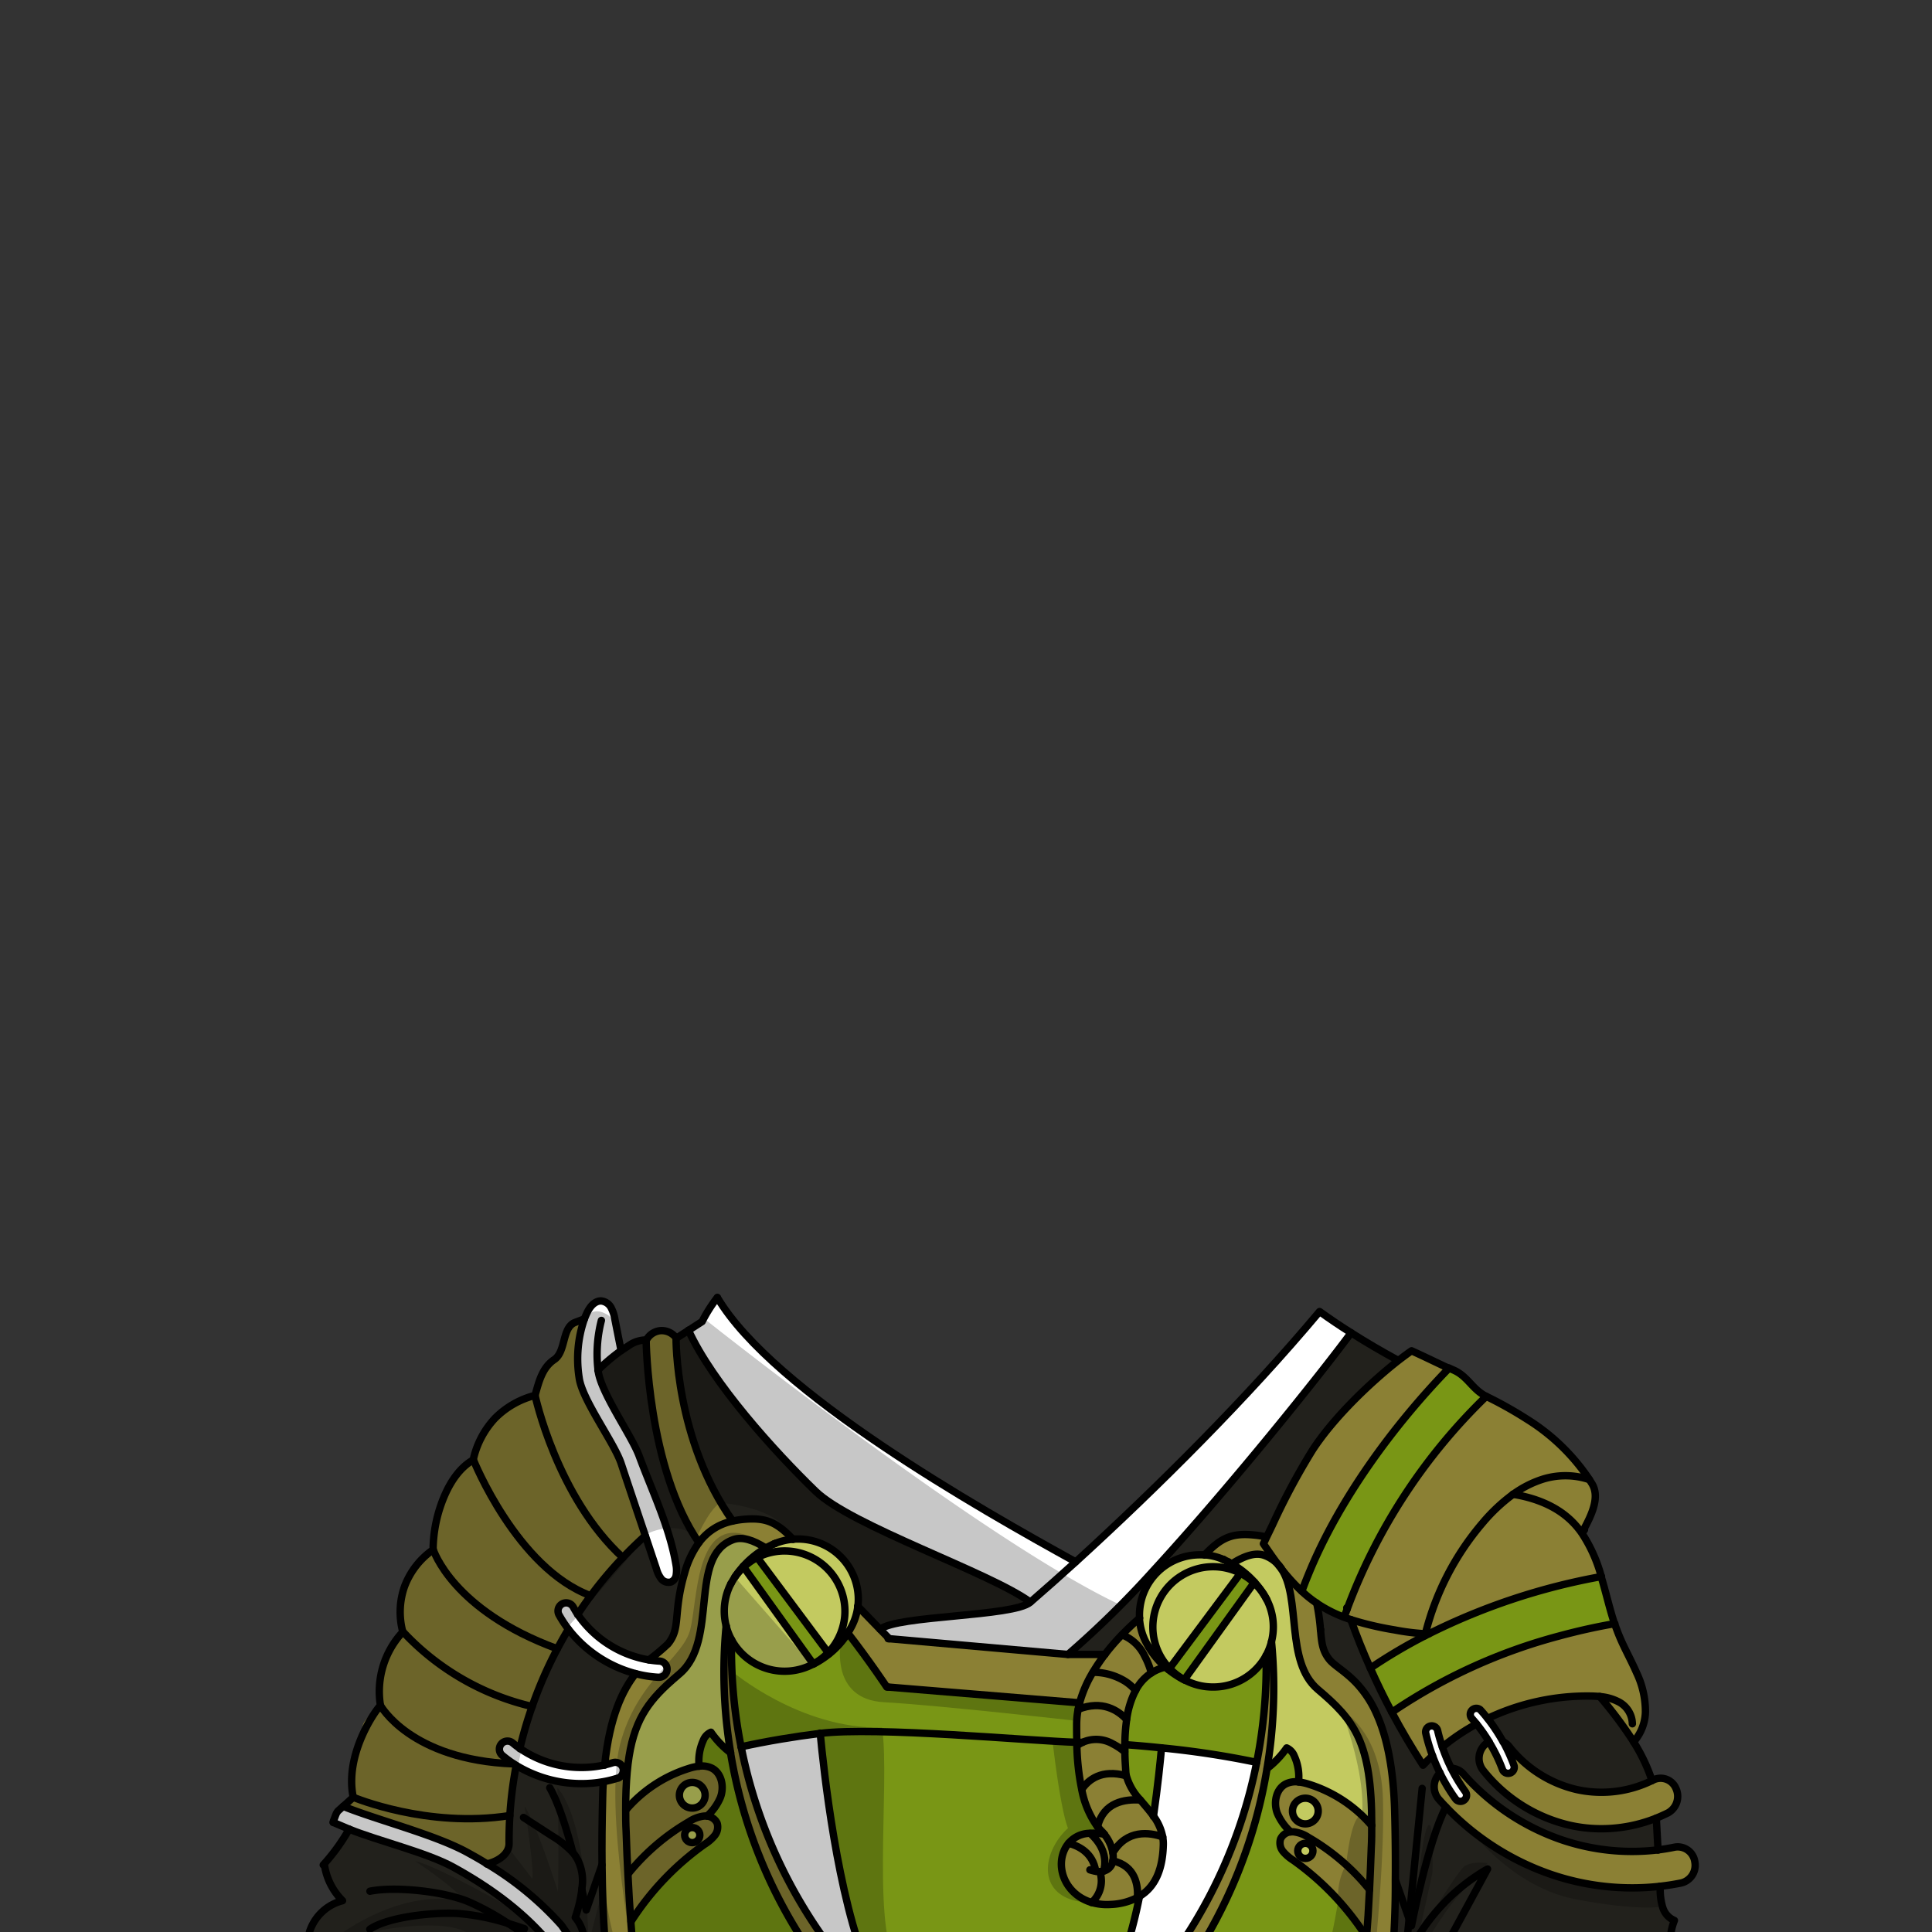 <svg xmlns="http://www.w3.org/2000/svg" viewBox="0 0 432 432">
  <rect x="0" y="0" width="432" height="432" fill="#333333" stroke="none"/>
  <defs>
    <style>.GUNDAN_OWL_OUTFIT_GUNDAN_OWL_OUTFIT_32_cls-1{isolation:isolate;}.GUNDAN_OWL_OUTFIT_GUNDAN_OWL_OUTFIT_32_cls-2{fill:#fff;}.GUNDAN_OWL_OUTFIT_GUNDAN_OWL_OUTFIT_32_cls-3{fill:#8b8034;}.GUNDAN_OWL_OUTFIT_GUNDAN_OWL_OUTFIT_32_cls-4{fill:#caaf00;}.GUNDAN_OWL_OUTFIT_GUNDAN_OWL_OUTFIT_32_cls-5{fill:#c3ca60;}.GUNDAN_OWL_OUTFIT_GUNDAN_OWL_OUTFIT_32_cls-6{fill:#799615;}.GUNDAN_OWL_OUTFIT_GUNDAN_OWL_OUTFIT_32_cls-7{fill:#22211c;}.GUNDAN_OWL_OUTFIT_GUNDAN_OWL_OUTFIT_32_cls-8{fill:none;stroke:#000;stroke-linecap:round;stroke-linejoin:round;stroke-width:1.65px;}.GUNDAN_OWL_OUTFIT_GUNDAN_OWL_OUTFIT_32_cls-9{opacity:0.22;mix-blend-mode:multiply;}</style>
  </defs>
  <g class="GUNDAN_OWL_OUTFIT_GUNDAN_OWL_OUTFIT_32_cls-1">
    <g id="oufit">
      <path class="GUNDAN_OWL_OUTFIT_GUNDAN_OWL_OUTFIT_32_cls-2" d="M147.4,371.42a22.36,22.36,0,0,1-2.31-.26A24.22,24.22,0,0,1,129.16,361c-.37-.54-.7-1.09-1-1.66a1.81,1.81,0,0,0-3.18,1.75,25.56,25.56,0,0,0,2.12,3.22,28.06,28.06,0,0,0,15,9.92,25.64,25.64,0,0,0,5.07.81h.11a1.81,1.81,0,0,0,.1-3.62Z" />
      <path class="GUNDAN_OWL_OUTFIT_GUNDAN_OWL_OUTFIT_32_cls-2" d="M137,394.19c-.59.19-1.18.34-1.78.49a24.27,24.27,0,0,1-19-3.7c-.54-.38-1.07-.78-1.57-1.19a1.81,1.81,0,1,0-2.33,2.77,25.22,25.22,0,0,0,2.5,1.85l.59.37a27.28,27.28,0,0,0,7.91,3.27,27.6,27.6,0,0,0,11.58.38,25.18,25.18,0,0,0,3.19-.79l.1,0a1.81,1.81,0,0,0,1.14-1.42,1.66,1.66,0,0,0-.06-.82A1.82,1.82,0,0,0,137,394.19Z" />
      <path class="GUNDAN_OWL_OUTFIT_GUNDAN_OWL_OUTFIT_32_cls-2" d="M108.86,416.74c-1.44-.89-2.91-1.73-4.39-2.55-7.3-4-20-7.18-27.73-10.29l-1,.88c-.66.57-.8,1.54-1.18,2.33l-.06.38L78.07,409c6.19,2.54,17.33,5.23,23.2,8.45,7.81,4.28,15.19,9.54,21,16.27,0,0,1.76,2.38,3.46,4.84l.85.6a5.89,5.89,0,0,1,.86-2.37,6,6,0,0,1,1.27-1.4c-1.67-2.71-3.23-4.88-3.23-4.88A71.29,71.29,0,0,0,108.86,416.74Z" />
      <path class="GUNDAN_OWL_OUTFIT_GUNDAN_OWL_OUTFIT_32_cls-2" d="M151.17,350.22c-1.39-8.58-5.28-16.51-8.3-24.67-1.71-4.62-8.68-14.28-9.18-19.16a43.41,43.41,0,0,1,5.19-4.38q-.69-3.45-1.37-6.91a8.42,8.42,0,0,0-.86-2.68,2.85,2.85,0,0,0-2.25-1.52c-1.5,0-2.57,1.4-3.19,2.76-.19.4-.36.82-.53,1.25a27.2,27.2,0,0,0-1.17,13.23c.67,4.89,7.8,14.41,9.37,19.08q2.7,8.1,5.42,16.17l2.5,7.48a6.27,6.27,0,0,0,1.06,2.17,2.08,2.08,0,0,0,2.19.7,2,2,0,0,0,1.16-1.66A6.44,6.44,0,0,0,151.17,350.22Z" />
      <path class="GUNDAN_OWL_OUTFIT_GUNDAN_OWL_OUTFIT_32_cls-3" d="M151.17,299.22a4.05,4.05,0,0,0-3.48-1.69,4,4,0,0,0-3.21,2.09s.27,28.68,11.79,45.31a12.42,12.42,0,0,1,7.55-4.84C150.93,321.93,151.17,299.22,151.17,299.22Z" />
      <path class="GUNDAN_OWL_OUTFIT_GUNDAN_OWL_OUTFIT_32_cls-3" d="M129.51,308.14a27.2,27.2,0,0,1,1.17-13.23l-2.08.78c-3,1.14-2,6.53-4.67,8.32s-3.42,4.88-4.29,8a19.39,19.39,0,0,0-9,5.16,19.78,19.78,0,0,0-4.83,9.27c-2.93,1.69-4.93,4.66-6.3,7.74a31.3,31.3,0,0,0-2.67,12.35,17.5,17.5,0,0,0-6.36,8.15,17.14,17.14,0,0,0-.41,10.22,19.49,19.49,0,0,0-5,16.45c-1.2,1.15-3.65,3-4,4.64C80,391.33,77.2,396.69,79,401.87c-.75.63-1.49,1.35-2.24,2,7.72,3.11,20.43,6.3,27.73,10.29,1.48.82,3,1.66,4.39,2.55,2.51-.58,5-2.21,5-4.54q0-3.12.17-6.24a89.46,89.46,0,0,1,1.43-11.18l-.59-.37a25.22,25.22,0,0,1-2.5-1.85,1.81,1.81,0,1,1,2.33-2.77c.5.41,1,.81,1.57,1.19a94.36,94.36,0,0,1,8.38-22.31c.79-1.47,1.6-2.93,2.47-4.37a25.56,25.56,0,0,1-2.12-3.22,1.81,1.81,0,0,1,3.18-1.75c.32.57.65,1.12,1,1.66.93-1.42,1.91-2.81,2.92-4.18a88.86,88.86,0,0,1,7.19-8.55c1.6-1.69,3.28-3.32,5-4.87q-2.72-8.08-5.42-16.17C137.31,322.55,130.18,313,129.51,308.14Z" />
      <path class="GUNDAN_OWL_OUTFIT_GUNDAN_OWL_OUTFIT_32_cls-4" d="M282.39,356.21a13.2,13.2,0,0,0-2-2.29l.11-.15A18.28,18.28,0,0,1,282.39,356.21Z" />
      <path class="GUNDAN_OWL_OUTFIT_GUNDAN_OWL_OUTFIT_32_cls-3" d="M257.91,406.17c-.9-1.3-2-2.5-3-3.69a12.85,12.85,0,0,1-3.13-5.42,6.8,6.8,0,0,1-.13-1c-.05-1.08-.15-2.59-.19-4.34,0-.51,0-1.06,0-1.61a39.59,39.59,0,0,1,.4-5.64,19.86,19.86,0,0,1,2-6.49,10.34,10.34,0,0,1,3.51-3.89,9.78,9.78,0,0,1,3.18-1.32,18.61,18.61,0,0,1-3.52-4.09l-.18-.3-.06-.12a13,13,0,0,1-2-5.58,4.91,4.91,0,0,1-.07-.86c-.92.79-2.36,2.08-4,3.77a47.62,47.62,0,0,0-3.77,4.36,42.83,42.83,0,0,0-2.7,4,26.69,26.69,0,0,0-2.95,6.83c-.13.48-.25,1-.34,1.45a18.08,18.08,0,0,0-.33,3.29c0,1.42,0,2.77.05,4.05l1.25,0a8.35,8.35,0,0,0-1.22.72,54.78,54.78,0,0,0,1.08,9.75,20.7,20.7,0,0,0,3.51,8.36h0c.32.4.63.77,1,1.12a7.45,7.45,0,0,1,.52.6,12.2,12.2,0,0,0-3.16-.21,6.32,6.32,0,0,0-5.61,3.41c-2.3,4.42.16,10.38,6,12.07a12.36,12.36,0,0,0,4.22.43,14.15,14.15,0,0,0,6-1.57l.46-.27c3.74-2.26,5.15-6.45,5.29-11.45a8.3,8.3,0,0,0-.14-1.82A11.33,11.33,0,0,0,257.91,406.17Z" />
      <path class="GUNDAN_OWL_OUTFIT_GUNDAN_OWL_OUTFIT_32_cls-3" d="M159.16,395.37a5,5,0,0,0-2.83-.45,11.12,11.12,0,0,0-2.34.51,30.36,30.36,0,0,0-14,9.21c0,1.56,0,3.24.1,5,.12,3.42.24,6.51.39,9.32.21,4.19.42,7.73.65,10.67a62.48,62.48,0,0,1,16.43-17.25,9.13,9.13,0,0,0,2.25-1.94,3,3,0,0,0,.57-2.8,2.79,2.79,0,0,0-2.25-1.58,11.72,11.72,0,0,0,3-4.2C161.93,399.56,161.36,396.51,159.16,395.37Zm-4.37,3.18a2.87,2.87,0,1,1-2.88,2.87A2.88,2.88,0,0,1,154.79,398.55Zm0,13.48a1.7,1.7,0,1,1,1.7-1.7A1.7,1.7,0,0,1,154.79,412Z" />
      <path class="GUNDAN_OWL_OUTFIT_GUNDAN_OWL_OUTFIT_32_cls-3" d="M292.68,399a11.59,11.59,0,0,0-2.32-.51,5,5,0,0,0-2.83.44c-2.21,1.14-2.78,4.2-1.92,6.51a12,12,0,0,0,3,4.21,2.76,2.76,0,0,0-2.25,1.58,3,3,0,0,0,.55,2.8,9.78,9.78,0,0,0,2.25,1.94,62.4,62.4,0,0,1,16.43,17.23c.23-2.94.46-6.46.66-10.65.14-2.81.27-5.91.39-9.32.06-1.78.09-3.45.1-5h0A30.37,30.37,0,0,0,292.68,399Zm-.8,3.12A2.87,2.87,0,1,1,289,405,2.88,2.88,0,0,1,291.88,402.08Zm0,13.47a1.69,1.69,0,1,1,1.7-1.69A1.69,1.69,0,0,1,291.88,415.55Z" />
      <path class="GUNDAN_OWL_OUTFIT_GUNDAN_OWL_OUTFIT_32_cls-3" d="M166.08,339.72a17.45,17.45,0,0,0-2.26.37,12.42,12.42,0,0,0-7.55,4.84,21,21,0,0,0-3.2,6.82c-.08.27-.16.53-.23.8-2.31,8.46-.61,11.55-3.48,15a47.39,47.39,0,0,1-4.27,3.58,22.36,22.36,0,0,0,2.31.26,1.81,1.81,0,0,1-.1,3.62h-.11a25.64,25.64,0,0,1-5.07-.81c-2.93,3.67-5.8,9.64-6.91,20.46.6-.15,1.19-.3,1.78-.49a1.82,1.82,0,0,1,2.29,1.17,1.66,1.66,0,0,1,.06.82,1.81,1.81,0,0,1-1.14,1.42l-.1,0a25.18,25.18,0,0,1-3.19.79c-.07,1.09-.13,2.24-.15,3.44q-.22,8.56-.14,15.11c.13,13.51.94,20.83,1.31,23.42h6.21c-.22-1.61-.62-5-1-10.75-.23-2.94-.44-6.48-.65-10.67-.15-2.81-.27-5.9-.39-9.32-.07-1.78-.09-3.46-.1-5,0-3.16.1-5.92.32-8.37.94-10.24,3.9-14.88,8.9-19.56.88-.81,1.83-1.64,2.83-2.49,8.78-7.44,1.8-26.27,12-30,2-.72,4.51.1,7.28,1.89.24-.14.46-.27.67-.37.48-.25.86-.42,1.1-.53l.12-.05.22-.09a12.93,12.93,0,0,1,4-.93C173.63,340.28,171.2,339.22,166.08,339.72Z" />
      <path class="GUNDAN_OWL_OUTFIT_GUNDAN_OWL_OUTFIT_32_cls-3" d="M283.1,343.68a16.34,16.34,0,0,0-2.5-.43c-5.12-.51-7.55.56-11.26,4.46a13,13,0,0,1,4,.93h0l.16.06.16.07c.19.09.45.2.77.37a2.62,2.62,0,0,1,.33.17c.21.1.43.23.67.37h0c2.77-1.79,5.29-2.62,7.27-1.89a7.44,7.44,0,0,1,3.23,2.23c-1.22-1.6-2.36-3.26-3.51-4.95C282.66,344.61,282.89,344.15,283.1,343.68Z" />
      <path class="GUNDAN_OWL_OUTFIT_GUNDAN_OWL_OUTFIT_32_cls-3" d="M198.87,366.42l-2.06-2.11-5-5.16a13.17,13.17,0,0,1-2,5.57l-.07.12a3.31,3.31,0,0,1-.18.3c5.07,6.56,8.72,12.09,8.72,12.09h.3l42.84,3.53a26.69,26.69,0,0,1,2.95-6.83,42.83,42.83,0,0,1,2.7-4H238.8Z" />
      <path class="GUNDAN_OWL_OUTFIT_GUNDAN_OWL_OUTFIT_32_cls-3" d="M311.92,405.39c-.27-10.4-1.91-17.3-4-22a24.49,24.49,0,0,0-4.4-6.83c-2.57-2.76-5-4-6.19-5.42-1.65-2-1.79-3.87-2-6.71h0a46.94,46.94,0,0,0-.84-5.94,26.79,26.79,0,0,1-3.32-2.65,40.81,40.81,0,0,1-4.67-5.15c4.59,6.62.87,20.86,8.23,27.1,8.1,6.85,12.1,11.7,12.06,30.42h0c0,1.57,0,3.24-.1,5-.12,3.41-.25,6.51-.39,9.32-.2,4.19-.43,7.71-.66,10.65-.41,5.72-.81,9.16-1,10.76h6.2a191.76,191.76,0,0,0,1.31-23.41C312.1,416.13,312.07,411.11,311.92,405.39Z" />
      <ellipse class="GUNDAN_OWL_OUTFIT_GUNDAN_OWL_OUTFIT_32_cls-5" cx="154.79" cy="410.33" rx="1.7" ry="1.69" />
      <ellipse class="GUNDAN_OWL_OUTFIT_GUNDAN_OWL_OUTFIT_32_cls-5" cx="154.79" cy="401.42" rx="2.88" ry="2.87" />
      <ellipse class="GUNDAN_OWL_OUTFIT_GUNDAN_OWL_OUTFIT_32_cls-5" cx="291.88" cy="413.86" rx="1.7" ry="1.69" />
      <ellipse class="GUNDAN_OWL_OUTFIT_GUNDAN_OWL_OUTFIT_32_cls-5" cx="291.88" cy="404.95" rx="2.88" ry="2.87" />
      <path class="GUNDAN_OWL_OUTFIT_GUNDAN_OWL_OUTFIT_32_cls-5" d="M178.39,344.13c-.36,0-.71,0-1.06.05a12.93,12.93,0,0,0-4,.93l-.22.09-.12.05c-.24.11-.62.28-1.1.53-.21.1-.43.23-.67.37-2.77-1.79-5.29-2.61-7.28-1.89-10.15,3.69-3.17,22.52-12,30-1,.85-1.95,1.68-2.83,2.49-5,4.68-8,9.32-8.9,19.56-.22,2.45-.33,5.21-.32,8.37a30.36,30.36,0,0,1,14-9.21,11.12,11.12,0,0,1,2.34-.51,11.1,11.1,0,0,1,.92-5.77,3.26,3.26,0,0,1,1.72-1.83,20.52,20.52,0,0,0,4.38,4.59,108.92,108.92,0,0,1-1-28.34,13,13,0,0,0,1.21,3.08,13.51,13.51,0,0,0,18.22,5.45s0,0,.06,0l-15.58-21.68a14,14,0,0,0-2,2.24,19.42,19.42,0,0,1,1.85-2.38l.11.14a12.78,12.78,0,0,1,3-2.13l15.86,21.28.2.26a18.83,18.83,0,0,0,4.19-4.66,3.31,3.31,0,0,0,.18-.3l.07-.12a13.17,13.17,0,0,0,2-5.57,11.82,11.82,0,0,0,.1-1.57A13.47,13.47,0,0,0,178.39,344.13Zm-16.14,13.3a13.06,13.06,0,0,1,.7-2.25A13.06,13.06,0,0,0,162.25,357.43Z" />
      <path class="GUNDAN_OWL_OUTFIT_GUNDAN_OWL_OUTFIT_32_cls-5" d="M294.66,377.75c-7.36-6.24-3.64-20.48-8.23-27.1l0,0-.42-.54,0,0a7.44,7.44,0,0,0-3.23-2.23c-2-.73-4.5.1-7.27,1.89h0c-.24-.14-.46-.27-.67-.37l-.33-.17c-.32-.17-.58-.28-.77-.37l-.11,0-.05,0-.16-.06h0a13,13,0,0,0-4-.93c-.34,0-.7,0-1,0a13.47,13.47,0,0,0-13.49,13.45c0,.23,0,.47,0,.7a4.91,4.91,0,0,0,.07.86,13,13,0,0,0,2,5.58l.06.12.18.3a18.61,18.61,0,0,0,3.52,4.09c.22.19.44.38.68.57l.2-.26,15.86-21.28a13.19,13.19,0,0,1,3,2.13l.11-.15a18.28,18.28,0,0,1,1.88,2.44,13.2,13.2,0,0,0-2-2.29L264.81,375.6l.07,0a13.36,13.36,0,0,0,6.36,1.59,13.41,13.41,0,0,0,13.07-10.16,108.79,108.79,0,0,1-1,28.38,20.79,20.79,0,0,0,4.38-4.6,3.31,3.31,0,0,1,1.71,1.83,11.25,11.25,0,0,1,.94,5.78,11.59,11.59,0,0,1,2.32.51,30.37,30.37,0,0,1,14,9.21C306.76,389.45,302.76,384.6,294.66,377.75Zm-10.93-19a13,13,0,0,1,.69,2.25A13,13,0,0,0,283.73,358.71Z" />
      <path class="GUNDAN_OWL_OUTFIT_GUNDAN_OWL_OUTFIT_32_cls-2" d="M338.47,394.7a38.15,38.15,0,0,0-5.85-10.47c-.52-.66-1.05-1.3-1.62-1.92a1.36,1.36,0,0,0-2,1.81c.4.45.79.9,1.17,1.37a34.94,34.94,0,0,1,2.8,4,35.75,35.75,0,0,1,3,6.14,1.34,1.34,0,0,0,1.28.9,1.54,1.54,0,0,0,.46-.08A1.37,1.37,0,0,0,338.47,394.7Z" />
      <path class="GUNDAN_OWL_OUTFIT_GUNDAN_OWL_OUTFIT_32_cls-2" d="M324.52,395.43a37.28,37.28,0,0,1-2-4.79,35.2,35.2,0,0,1-1.05-3.64,1.36,1.36,0,0,0-2.65.62,39.31,39.31,0,0,0,1.5,5,41.22,41.22,0,0,0,1.67,3.86,40.76,40.76,0,0,0,3.48,5.79,1.36,1.36,0,0,0,1.1.56,1.27,1.27,0,0,0,.79-.26,1.34,1.34,0,0,0,.31-1.9A37.41,37.41,0,0,1,324.52,395.43Z" />
      <path class="GUNDAN_OWL_OUTFIT_GUNDAN_OWL_OUTFIT_32_cls-6" d="M283.1,370.18a13.51,13.51,0,0,1-11.86,7,13.36,13.36,0,0,1-6.36-1.59l-.07,0a21.07,21.07,0,0,1-3.51-2.27c-.24-.19-.46-.38-.68-.57a9.78,9.78,0,0,0-3.18,1.32,10.34,10.34,0,0,0-3.51,3.89,19.86,19.86,0,0,0-2,6.49,39.59,39.59,0,0,0-.4,5.64c0,.55,0,1.1,0,1.61,0,1.75.14,3.26.19,4.34a6.8,6.8,0,0,0,.13,1,12.85,12.85,0,0,0,3.13,5.42c1,1.19,2.07,2.39,3,3.69,1-6.87,1.55-12.54,1.81-15.34A195.85,195.85,0,0,1,281,394.07,110.07,110.07,0,0,0,283.1,370.18Z" />
      <path class="GUNDAN_OWL_OUTFIT_GUNDAN_OWL_OUTFIT_32_cls-6" d="M248.31,425.85a12.36,12.36,0,0,1-4.22-.43c-5.79-1.69-8.25-7.65-6-12.07a6.32,6.32,0,0,1,5.61-3.41,12.2,12.2,0,0,1,3.16.21,7.45,7.45,0,0,0-.52-.6c-.33-.35-.64-.72-1-1.12h0a20.7,20.7,0,0,1-3.51-8.36,54.78,54.78,0,0,1-1.08-9.75l0-.76c-.05-1.28-.06-2.63-.05-4.05a18.08,18.08,0,0,1,.33-3.29c.09-.49.21-1,.34-1.45l-42.84-3.53h-.3s-3.65-5.53-8.72-12.09a18.83,18.83,0,0,1-4.19,4.66,19.8,19.8,0,0,1-3.52,2.27s0,0-.06,0a13.51,13.51,0,0,1-18.22-5.45,110.12,110.12,0,0,0,2.12,23.89h0c6-1.31,11.88-2.29,17.69-3,.75,8,3.84,36.74,10.78,52.87l54.73,3.52A112,112,0,0,0,254.8,424l-.46.27A14.15,14.15,0,0,1,248.31,425.85Z" />
      <path class="GUNDAN_OWL_OUTFIT_GUNDAN_OWL_OUTFIT_32_cls-6" d="M169.32,348.26a12.78,12.78,0,0,0-3,2.13l15.58,21.68a13.28,13.28,0,0,0,3.32-2.53Z" />
      <path class="GUNDAN_OWL_OUTFIT_GUNDAN_OWL_OUTFIT_32_cls-6" d="M277.36,351.79,261.5,373.07a13.91,13.91,0,0,0,3.31,2.53l15.59-21.68A13.19,13.19,0,0,0,277.36,351.79Z" />
      <path class="GUNDAN_OWL_OUTFIT_GUNDAN_OWL_OUTFIT_32_cls-6" d="M163.35,391.91a20.52,20.52,0,0,1-4.38-4.59,3.26,3.26,0,0,0-1.72,1.83,11.1,11.1,0,0,0-.92,5.77,5,5,0,0,1,2.83.45c2.2,1.14,2.77,4.19,1.91,6.51a11.72,11.72,0,0,1-3,4.2,2.79,2.79,0,0,1,2.25,1.58,3,3,0,0,1-.57,2.8,9.13,9.13,0,0,1-2.25,1.94,62.48,62.48,0,0,0-16.43,17.25c.42,5.7.82,9.14,1,10.75h38.79V436a110.3,110.3,0,0,1-17.58-44.09Z" />
      <path class="GUNDAN_OWL_OUTFIT_GUNDAN_OWL_OUTFIT_32_cls-6" d="M289.14,415.93a9.78,9.78,0,0,1-2.25-1.94,3,3,0,0,1-.55-2.8,2.76,2.76,0,0,1,2.25-1.58,12,12,0,0,1-3-4.21c-.86-2.31-.29-5.37,1.92-6.51a5,5,0,0,1,2.83-.44,11.25,11.25,0,0,0-.94-5.78,3.31,3.31,0,0,0-1.71-1.83,20.79,20.79,0,0,1-4.38,4.6,110.49,110.49,0,0,1-17.58,44.1v4.38h38.8c.21-1.6.61-5,1-10.76A62.4,62.4,0,0,0,289.14,415.93Z" />
      <path class="GUNDAN_OWL_OUTFIT_GUNDAN_OWL_OUTFIT_32_cls-6" d="M358.1,352.51a142.89,142.89,0,0,0-38.61,12.81l-.89.45A117.57,117.57,0,0,0,306.41,373c1.48,3.33,3.08,6.62,4.79,9.83a5,5,0,0,0,.63-.37,122.5,122.5,0,0,1,36.7-16.61c5.07-1.38,9.41-2.26,12.55-2.79C359.93,359.59,359.15,356,358.1,352.51Z" />
      <path class="GUNDAN_OWL_OUTFIT_GUNDAN_OWL_OUTFIT_32_cls-6" d="M294.51,358.52a29.54,29.54,0,0,0,6,3.07,6.65,6.65,0,0,0,.34-.77c.13-.35.26-.7.38-1a128.34,128.34,0,0,1,31.1-47.55c-3.12-1.55-4.08-4.43-7.25-5.85-.36-.15-.7-.32-1.05-.48-12.55,12.88-24.77,29.62-31.52,46.28-.5,1.2-1,2.41-1.41,3.62a26.79,26.79,0,0,0,3.32,2.65Z" />
      <path class="GUNDAN_OWL_OUTFIT_GUNDAN_OWL_OUTFIT_32_cls-7" d="M144.48,299.62a6.74,6.74,0,0,0-3.93,1.25L138.88,302a43.41,43.41,0,0,0-5.19,4.38c.5,4.88,7.47,14.54,9.18,19.16,3,8.16,6.91,16.09,8.3,24.67a6.44,6.44,0,0,1,0,1.86,2,2,0,0,1-1.16,1.66,2.08,2.08,0,0,1-2.19-.7,6.27,6.27,0,0,1-1.06-2.17l-2.5-7.48c-1.75,1.55-3.43,3.18-5,4.87a88.86,88.86,0,0,0-7.19,8.55c-1,1.37-2,2.76-2.92,4.18a24.22,24.22,0,0,0,15.93,10.17,47.39,47.39,0,0,0,4.27-3.58c2.87-3.48,1.17-6.57,3.48-15h0c.07-.27.15-.53.23-.8a21,21,0,0,1,3.2-6.82C144.75,328.3,144.48,299.62,144.48,299.62Z" />
      <path class="GUNDAN_OWL_OUTFIT_GUNDAN_OWL_OUTFIT_32_cls-7" d="M134.76,401.87c0-1.2.08-2.35.15-3.44a27.6,27.6,0,0,1-11.58-.38,27.28,27.28,0,0,1-7.91-3.27A89.46,89.46,0,0,0,114,406q-.19,3.12-.17,6.24c0,2.33-2.45,4-5,4.54a71.29,71.29,0,0,1,16.66,13.72s1.56,2.17,3.23,4.88a6,6,0,0,0-1.27,1.4,5.89,5.89,0,0,0-.86,2.37l-.85-.6c-1.7-2.46-3.46-4.84-3.46-4.84-5.85-6.73-13.23-12-21-16.27-5.87-3.22-17-5.91-23.2-8.45a44.66,44.66,0,0,1-5.79,8l.25-.13A14.21,14.21,0,0,0,76.59,425a10.45,10.45,0,0,0-7.12,6.25,5.93,5.93,0,0,0,1.16,6.45l-3.37,2.66h68.67c-.37-2.59-1.18-9.91-1.31-23.42Q134.54,410.43,134.76,401.87Z" />
      <path class="GUNDAN_OWL_OUTFIT_GUNDAN_OWL_OUTFIT_32_cls-7" d="M127.08,364.3c-.87,1.44-1.68,2.9-2.47,4.37A94.36,94.36,0,0,0,116.23,391a24.27,24.27,0,0,0,19,3.7c1.11-10.82,4-16.79,6.91-20.46A28.06,28.06,0,0,1,127.08,364.3Z" />
      <path class="GUNDAN_OWL_OUTFIT_GUNDAN_OWL_OUTFIT_32_cls-7" d="M153.94,297.44l-2.77,1.78s-.24,22.71,12.65,40.87a17.45,17.45,0,0,1,2.26-.37c5.12-.5,7.55.56,11.25,4.46.35,0,.7-.05,1.06-.05a13.47,13.47,0,0,1,13.49,13.45,11.82,11.82,0,0,1-.1,1.57l5,5.16c3.81-3.13,29.83-2.8,33.56-6.05-9-6.61-40-17-48-24.78C173.07,324.43,159.31,309.2,153.94,297.44Z" />
      <path class="GUNDAN_OWL_OUTFIT_GUNDAN_OWL_OUTFIT_32_cls-7" d="M337.43,390.55a27,27,0,0,0,14.95,9.57,25.68,25.68,0,0,0,17-2,38.94,38.94,0,0,0-4.11-8.65c-.12-.19-.23-.39-.36-.58a93.06,93.06,0,0,0-7.22-9.58c-.71-.08-1.44-.11-2.16-.12a52,52,0,0,0-22.92,5,39.3,39.3,0,0,1,3.47,5.24A3.73,3.73,0,0,1,337.43,390.55Z" />
      <path class="GUNDAN_OWL_OUTFIT_GUNDAN_OWL_OUTFIT_32_cls-7" d="M310.75,443.92h66.8a13.27,13.27,0,0,1-3.15-14.46,4.6,4.6,0,0,1-2.59-2.86,13.65,13.65,0,0,1-.59-3.93c0-.28,0-.57-.05-.85a54.3,54.3,0,0,1-6.25.35,56,56,0,0,1-18.33-3.08,59,59,0,0,1-23.28-15c-.55-.57-1.08-1.15-1.6-1.73a4.28,4.28,0,0,1,.14-5.76l.13-.12a41.22,41.22,0,0,1-1.67-3.86c-.73.68-1.44,1.4-2.12,2.13q-3.75-5.79-7-11.89c-1.71-3.21-3.31-6.5-4.79-9.83q-2.39-5.34-4.36-10.86c-.52-.17-1-.35-1.54-.54a29.54,29.54,0,0,1-6-3.07l-.09-.07a46.94,46.94,0,0,1,.84,5.94h0c.25,2.84.39,4.71,2,6.71,1.18,1.43,3.62,2.66,6.19,5.42a24.49,24.49,0,0,1,4.4,6.83c2.11,4.74,3.75,11.64,4,22,.15,5.72.18,10.74.14,15.12A191.76,191.76,0,0,1,310.75,443.92Z" />
      <path class="GUNDAN_OWL_OUTFIT_GUNDAN_OWL_OUTFIT_32_cls-7" d="M327.24,396.71a51.61,51.61,0,0,0,21.69,14.62,48.89,48.89,0,0,0,21.81,2.35l-.39-7.14a33.07,33.07,0,0,1-12.28,2.37,32,32,0,0,1-7.29-.83,34.62,34.62,0,0,1-19.16-12.25,4.29,4.29,0,0,1,.44-5.75,3.36,3.36,0,0,1,.89-.59,34.94,34.94,0,0,0-2.8-4,48,48,0,0,0-7.64,5.15,37.28,37.28,0,0,0,2,4.79A3.67,3.67,0,0,1,327.24,396.71Z" />
      <path class="GUNDAN_OWL_OUTFIT_GUNDAN_OWL_OUTFIT_32_cls-7" d="M312.56,304.14c-3.54-1.93-7-4-10.44-6.13-6.28,8.53-26.46,33.88-44.47,53.46a214.79,214.79,0,0,1-18.85,18.47h8.28a47.62,47.62,0,0,1,3.77-4.36c1.62-1.69,3.06-3,4-3.77,0-.23,0-.47,0-.7a13.47,13.47,0,0,1,13.49-13.45c.35,0,.71,0,1,0,3.71-3.9,6.14-5,11.26-4.46a16.34,16.34,0,0,1,2.5.43c.46-.94.91-1.87,1.36-2.81a152.84,152.84,0,0,1,8.9-16.66C297.93,317.13,305.93,309.36,312.56,304.14Z" />
      <path class="GUNDAN_OWL_OUTFIT_GUNDAN_OWL_OUTFIT_32_cls-3" d="M165.7,390.54a110.12,110.12,0,0,1-2.12-23.89,13,13,0,0,1-1.21-3.08,108.92,108.92,0,0,0,1,28.34h0A110.3,110.3,0,0,0,180.93,436v4.39h5.41v-4.08a111.12,111.12,0,0,1-20.63-45.78Z" />
      <path class="GUNDAN_OWL_OUTFIT_GUNDAN_OWL_OUTFIT_32_cls-3" d="M283.1,370.18A110.07,110.07,0,0,1,281,394.07a111.19,111.19,0,0,1-20.63,45.78v4.07h5.41v-4.38a110.49,110.49,0,0,0,17.58-44.1,108.79,108.79,0,0,0,1-28.38A13.55,13.55,0,0,1,283.1,370.18Z" />
      <path class="GUNDAN_OWL_OUTFIT_GUNDAN_OWL_OUTFIT_32_cls-3" d="M379,416.31a3.86,3.86,0,0,0-4.46-3.25c-1.25.26-2.51.47-3.78.62a48.89,48.89,0,0,1-21.81-2.35,51.61,51.61,0,0,1-21.69-14.62,3.67,3.67,0,0,0-2.72-1.28,37.41,37.41,0,0,0,3.14,5.2,1.34,1.34,0,0,1-.31,1.9,1.27,1.27,0,0,1-.79.26,1.36,1.36,0,0,1-1.1-.56,40.76,40.76,0,0,1-3.48-5.79l-.13.12a4.28,4.28,0,0,0-.14,5.76c.52.58,1.05,1.16,1.6,1.73a59,59,0,0,0,23.28,15,56,56,0,0,0,18.33,3.08,54.3,54.3,0,0,0,6.25-.35q2.4-.27,4.77-.75A4.07,4.07,0,0,0,379,416.31Z" />
      <path class="GUNDAN_OWL_OUTFIT_GUNDAN_OWL_OUTFIT_32_cls-3" d="M352.38,400.12a27,27,0,0,1-14.95-9.57,3.73,3.73,0,0,0-1.34-1.08,39.05,39.05,0,0,1,2.38,5.23,1.37,1.37,0,0,1-.82,1.75,1.54,1.54,0,0,1-.46.08,1.34,1.34,0,0,1-1.28-.9,35.75,35.75,0,0,0-3-6.14,3.36,3.36,0,0,0-.89.59,4.29,4.29,0,0,0-.44,5.75,34.62,34.62,0,0,0,19.16,12.25,32,32,0,0,0,7.29.83,33.07,33.07,0,0,0,12.28-2.37c.88-.36,1.74-.75,2.6-1.17a4.21,4.21,0,0,0,1.81-5.43,3.71,3.71,0,0,0-5.07-1.94l-.3.14A25.68,25.68,0,0,1,352.38,400.12Z" />
      <path class="GUNDAN_OWL_OUTFIT_GUNDAN_OWL_OUTFIT_32_cls-3" d="M318.72,365.3l.77,0a142.89,142.89,0,0,1,38.61-12.81.83.83,0,0,1,0-.15,33.4,33.4,0,0,0-4.29-9.52l.51-.75a2.49,2.49,0,0,1-.28.15c1.7-3.15,3.8-7.27,2-10.36-.19-.35-.41-.7-.62-1h0a45.83,45.83,0,0,0-14-13.53,88.6,88.6,0,0,0-9.07-5.08,128.34,128.34,0,0,0-31.1,47.55c-.12.34-.25.69-.38,1a6.65,6.65,0,0,1-.34.77c.51.19,1,.37,1.54.54q2,5.52,4.36,10.86a117.57,117.57,0,0,1,12.19-7.22Zm21.16-32.2q-.78.48-1.53,1h0Q339.1,333.58,339.88,333.1Z" />
      <path class="GUNDAN_OWL_OUTFIT_GUNDAN_OWL_OUTFIT_32_cls-3" d="M315.52,301.93c-1,.72-2,1.45-3,2.21-6.63,5.22-14.63,13-19.2,20.07a152.84,152.84,0,0,0-8.9,16.66c-.45.94-.9,1.87-1.36,2.81-.21.47-.44.93-.67,1.39,1.15,1.69,2.29,3.35,3.51,4.95l0,0a4.34,4.34,0,0,1,.42.54l0,0a40.81,40.81,0,0,0,4.67,5.15c.45-1.21.91-2.42,1.41-3.62,6.75-16.66,19-33.4,31.52-46.28C321.17,304.6,318.4,303.23,315.52,301.93Z" />
      <path class="GUNDAN_OWL_OUTFIT_GUNDAN_OWL_OUTFIT_32_cls-3" d="M319.83,386a1.36,1.36,0,0,1,1.63,1,35.2,35.2,0,0,0,1.05,3.64,48,48,0,0,1,7.64-5.15c-.38-.47-.77-.92-1.17-1.37a1.36,1.36,0,0,1,2-1.81c.57.62,1.1,1.26,1.62,1.92a52,52,0,0,1,22.92-5c.72,0,1.45,0,2.16.12a93.06,93.06,0,0,1,7.22,9.58c.13.19.24.39.36.58a10.51,10.51,0,0,0,2.64-6.61,20.16,20.16,0,0,0-2-8.9c-1.22-2.81-2.75-5.48-3.91-8.32-.35-.86-.66-1.73-1-2.61-3.14.53-7.48,1.41-12.55,2.79a122.5,122.5,0,0,0-36.7,16.61,5,5,0,0,1-.63.37q3.23,6.1,7,11.89c.68-.73,1.39-1.45,2.12-2.13a39.31,39.31,0,0,1-1.5-5A1.35,1.35,0,0,1,319.83,386Z" />
      <path class="GUNDAN_OWL_OUTFIT_GUNDAN_OWL_OUTFIT_32_cls-2" d="M165.71,390.54a111.12,111.12,0,0,0,20.63,45.78v4.08h7.84c-6.94-16.13-10-44.85-10.78-52.87C177.59,388.25,171.67,389.23,165.71,390.54Z" />
      <path class="GUNDAN_OWL_OUTFIT_GUNDAN_OWL_OUTFIT_32_cls-2" d="M257.91,406.17a11.33,11.33,0,0,1,2,4.57,8.3,8.3,0,0,1,.14,1.82c-.14,5-1.55,9.19-5.29,11.45a112,112,0,0,1-5.89,19.91h11.43v-4.07A111.19,111.19,0,0,0,281,394.07a195.85,195.85,0,0,0-21.25-3.24C259.46,393.63,258.88,399.3,257.91,406.17Z" />
      <path class="GUNDAN_OWL_OUTFIT_GUNDAN_OWL_OUTFIT_32_cls-2" d="M302.12,298c-2.4-1.51-4.75-3.09-7.06-4.76-16.2,19.3-35.92,39-54.55,56-21.54-11.89-67.6-38-80.11-59.1A32.47,32.47,0,0,0,157,295.5l-3,1.94c5.37,11.76,19.13,27,28.42,36,8,7.78,39,18.17,48,24.78-3.73,3.25-29.75,2.92-33.56,6.05l2.06,2.11,39.93,3.52a214.79,214.79,0,0,0,18.85-18.47C275.66,331.89,295.84,306.54,302.12,298Z" />
      <path class="GUNDAN_OWL_OUTFIT_GUNDAN_OWL_OUTFIT_32_cls-8" d="M160.4,290.13c12.51,21.13,58.57,47.21,80.11,59.1" />
      <path class="GUNDAN_OWL_OUTFIT_GUNDAN_OWL_OUTFIT_32_cls-8" d="M153.94,297.44c5.37,11.76,19.13,27,28.42,36,8,7.78,39,18.17,48,24.78" />
      <path class="GUNDAN_OWL_OUTFIT_GUNDAN_OWL_OUTFIT_32_cls-8" d="M116.23,391a94.36,94.36,0,0,1,8.38-22.31c.79-1.47,1.6-2.93,2.47-4.37" />
      <path class="GUNDAN_OWL_OUTFIT_GUNDAN_OWL_OUTFIT_32_cls-8" d="M115.42,394.78A89.46,89.46,0,0,0,114,406q-.19,3.12-.17,6.24c0,2.33-2.45,4-5,4.54" />
      <path class="GUNDAN_OWL_OUTFIT_GUNDAN_OWL_OUTFIT_32_cls-8" d="M129.16,361c.93-1.42,1.91-2.81,2.92-4.18a88.86,88.86,0,0,1,7.19-8.55c1.6-1.69,3.28-3.32,5-4.87" />
      <path class="GUNDAN_OWL_OUTFIT_GUNDAN_OWL_OUTFIT_32_cls-8" d="M138.88,302q-.69-3.45-1.37-6.91a8.42,8.42,0,0,0-.86-2.68,2.85,2.85,0,0,0-2.25-1.52c-1.5,0-2.57,1.4-3.19,2.76-.19.4-.36.82-.53,1.25a27.2,27.2,0,0,0-1.17,13.23c.67,4.89,7.8,14.41,9.37,19.08q2.7,8.1,5.42,16.17l2.5,7.48a6.27,6.27,0,0,0,1.06,2.17,2.08,2.08,0,0,0,2.19.7,2,2,0,0,0,1.16-1.66,6.44,6.44,0,0,0,0-1.86c-1.39-8.58-5.28-16.51-8.3-24.67-1.71-4.62-8.68-14.28-9.18-19.16a30.24,30.24,0,0,1,.74-11.13" />
      <path class="GUNDAN_OWL_OUTFIT_GUNDAN_OWL_OUTFIT_32_cls-8" d="M130.68,294.91l-2.08.78c-3,1.14-2,6.53-4.67,8.32s-3.42,4.88-4.29,8a19.39,19.39,0,0,0-9,5.16,19.78,19.78,0,0,0-4.83,9.27c-2.93,1.69-4.93,4.66-6.3,7.74a31.3,31.3,0,0,0-2.67,12.35,17.5,17.5,0,0,0-6.36,8.15,17.14,17.14,0,0,0-.41,10.22,19.49,19.49,0,0,0-5,16.45c-1.2,1.15-8.08,11-6.08,20.55-.75.63-1.49,1.35-2.24,2l-1,.88c-.66.57-.8,1.54-1.18,2.33l-.06.38" />
      <path class="GUNDAN_OWL_OUTFIT_GUNDAN_OWL_OUTFIT_32_cls-8" d="M76.74,403.9c7.72,3.11,20.43,6.3,27.73,10.29,1.48.82,3,1.66,4.39,2.55a71.29,71.29,0,0,1,16.66,13.72s1.56,2.17,3.23,4.88a48.86,48.86,0,0,1,2.74,5.06" />
      <path class="GUNDAN_OWL_OUTFIT_GUNDAN_OWL_OUTFIT_32_cls-8" d="M74.5,407.49,78.07,409c6.19,2.54,17.33,5.23,23.2,8.45,7.81,4.28,15.19,9.54,21,16.27,0,0,1.76,2.38,3.46,4.84" />
      <path class="GUNDAN_OWL_OUTFIT_GUNDAN_OWL_OUTFIT_32_cls-8" d="M119.64,312s4.87,22.77,19.63,36.28" />
      <path class="GUNDAN_OWL_OUTFIT_GUNDAN_OWL_OUTFIT_32_cls-8" d="M105.85,326.41s9.69,24.27,26.23,30.4" />
      <path class="GUNDAN_OWL_OUTFIT_GUNDAN_OWL_OUTFIT_32_cls-8" d="M96.88,346.5s4.23,13.57,27.73,22.17" />
      <path class="GUNDAN_OWL_OUTFIT_GUNDAN_OWL_OUTFIT_32_cls-8" d="M90.11,364.87A57.28,57.28,0,0,0,119,381.58" />
      <path class="GUNDAN_OWL_OUTFIT_GUNDAN_OWL_OUTFIT_32_cls-8" d="M85.06,381.32s6.66,12.2,29.77,13.09" />
      <path class="GUNDAN_OWL_OUTFIT_GUNDAN_OWL_OUTFIT_32_cls-8" d="M79,401.87s16.56,7,35,4.09" />
      <path class="GUNDAN_OWL_OUTFIT_GUNDAN_OWL_OUTFIT_32_cls-8" d="M160.4,290.13A32.47,32.47,0,0,0,157,295.5l-3,1.94-2.77,1.78a4.05,4.05,0,0,0-3.48-1.69,4,4,0,0,0-3.21,2.09,6.74,6.74,0,0,0-3.93,1.25L138.88,302a43.41,43.41,0,0,0-5.19,4.38" />
      <path class="GUNDAN_OWL_OUTFIT_GUNDAN_OWL_OUTFIT_32_cls-8" d="M163.82,340.09c-12.89-18.16-12.65-40.87-12.65-40.87" />
      <path class="GUNDAN_OWL_OUTFIT_GUNDAN_OWL_OUTFIT_32_cls-8" d="M156.27,344.93c-11.52-16.63-11.79-45.31-11.79-45.31" />
      <path class="GUNDAN_OWL_OUTFIT_GUNDAN_OWL_OUTFIT_32_cls-8" d="M135.21,394.68c1.11-10.82,4-16.79,6.91-20.46" />
      <path class="GUNDAN_OWL_OUTFIT_GUNDAN_OWL_OUTFIT_32_cls-8" d="M135.93,440.4c-.37-2.59-1.18-9.91-1.31-23.42q-.08-6.56.14-15.11c0-1.2.08-2.35.15-3.44" />
      <path class="GUNDAN_OWL_OUTFIT_GUNDAN_OWL_OUTFIT_32_cls-8" d="M145.09,371.16a47.39,47.39,0,0,0,4.27-3.58c2.87-3.48,1.17-6.57,3.48-15,.07-.27.15-.53.23-.8a21,21,0,0,1,3.2-6.82,12.42,12.42,0,0,1,7.55-4.84,17.45,17.45,0,0,1,2.26-.37c5.12-.5,7.55.56,11.25,4.46" />
      <path class="GUNDAN_OWL_OUTFIT_GUNDAN_OWL_OUTFIT_32_cls-8" d="M191.78,359.15l5,5.16,2.06,2.11" />
      <path class="GUNDAN_OWL_OUTFIT_GUNDAN_OWL_OUTFIT_32_cls-8" d="M171.24,346.15c-2.77-1.79-5.29-2.61-7.28-1.89-10.15,3.69-3.17,22.52-12,30-1,.85-1.95,1.68-2.83,2.49-5,4.68-8,9.32-8.9,19.56-.22,2.45-.33,5.21-.32,8.37,0,1.56,0,3.24.1,5,.12,3.42.24,6.51.39,9.32.21,4.19.42,7.73.65,10.67.42,5.7.82,9.14,1,10.75" />
      <path class="GUNDAN_OWL_OUTFIT_GUNDAN_OWL_OUTFIT_32_cls-8" d="M198.59,377.23h-.3s-3.65-5.53-8.72-12.09" />
      <path class="GUNDAN_OWL_OUTFIT_GUNDAN_OWL_OUTFIT_32_cls-8" d="M164.32,352.63a14,14,0,0,1,2-2.24,12.78,12.78,0,0,1,3-2.13,13.5,13.5,0,0,1,19.61,12,12.75,12.75,0,0,1-.47,3.47h0a13.46,13.46,0,0,1-6.6,8.35" />
      <path class="GUNDAN_OWL_OUTFIT_GUNDAN_OWL_OUTFIT_32_cls-8" d="M162.37,363.56a13.37,13.37,0,0,1,1.06-9.44" />
      <path class="GUNDAN_OWL_OUTFIT_GUNDAN_OWL_OUTFIT_32_cls-8" d="M181.8,372.1a13.51,13.51,0,0,1-18.22-5.45,13,13,0,0,1-1.21-3.08" />
      <path class="GUNDAN_OWL_OUTFIT_GUNDAN_OWL_OUTFIT_32_cls-8" d="M173.13,345.2l-.12.05" />
      <path class="GUNDAN_OWL_OUTFIT_GUNDAN_OWL_OUTFIT_32_cls-8" d="M189.82,364.72a13.17,13.17,0,0,0,2-5.57,11.82,11.82,0,0,0,.1-1.57,13.47,13.47,0,0,0-13.49-13.45c-.36,0-.71,0-1.06.05a12.93,12.93,0,0,0-4,.93" />
      <path class="GUNDAN_OWL_OUTFIT_GUNDAN_OWL_OUTFIT_32_cls-8" d="M173.35,345.11l-.22.09-.12.05c-.24.11-.62.28-1.1.53-.21.1-.43.23-.67.37a20.72,20.72,0,0,0-5.07,4.1,19.42,19.42,0,0,0-1.85,2.38c-.3.47-.6,1-.89,1.49" />
      <path class="GUNDAN_OWL_OUTFIT_GUNDAN_OWL_OUTFIT_32_cls-8" d="M181.8,372.1s0,0,.06,0a19.8,19.8,0,0,0,3.52-2.27,18.83,18.83,0,0,0,4.19-4.66,3.31,3.31,0,0,0,.18-.3l.07-.12" />
      <path class="GUNDAN_OWL_OUTFIT_GUNDAN_OWL_OUTFIT_32_cls-8" d="M165.71,390.54a111.12,111.12,0,0,0,20.63,45.78v4.08" />
      <path class="GUNDAN_OWL_OUTFIT_GUNDAN_OWL_OUTFIT_32_cls-8" d="M163.58,366.65a110.12,110.12,0,0,0,2.12,23.89" />
      <path class="GUNDAN_OWL_OUTFIT_GUNDAN_OWL_OUTFIT_32_cls-8" d="M163.35,391.92A110.3,110.3,0,0,0,180.93,436v4.39" />
      <path class="GUNDAN_OWL_OUTFIT_GUNDAN_OWL_OUTFIT_32_cls-8" d="M162.37,363.56h0a108.92,108.92,0,0,0,1,28.34" />
      <path class="GUNDAN_OWL_OUTFIT_GUNDAN_OWL_OUTFIT_32_cls-8" d="M141.1,429.65a62.48,62.48,0,0,1,16.43-17.25,9.13,9.13,0,0,0,2.25-1.94,3,3,0,0,0,.57-2.8,2.79,2.79,0,0,0-2.25-1.58,4,4,0,0,0-.69,0,7.65,7.65,0,0,0-3.34,1.25A49.08,49.08,0,0,0,140.45,419" />
      <path class="GUNDAN_OWL_OUTFIT_GUNDAN_OWL_OUTFIT_32_cls-8" d="M158.1,406.08a11.72,11.72,0,0,0,3-4.2c.86-2.32.29-5.37-1.91-6.51a5,5,0,0,0-2.83-.45,11.12,11.12,0,0,0-2.34.51,30.36,30.36,0,0,0-14,9.21" />
      <path class="GUNDAN_OWL_OUTFIT_GUNDAN_OWL_OUTFIT_32_cls-8" d="M163.35,391.92h0a20.52,20.52,0,0,1-4.38-4.59,3.26,3.26,0,0,0-1.72,1.83,11.1,11.1,0,0,0-.92,5.77" />
      <path class="GUNDAN_OWL_OUTFIT_GUNDAN_OWL_OUTFIT_32_cls-8" d="M145.09,371.16a22.36,22.36,0,0,0,2.31.26,1.81,1.81,0,0,1-.1,3.62h-.11a25.64,25.64,0,0,1-5.07-.81,28.06,28.06,0,0,1-15-9.92,25.56,25.56,0,0,1-2.12-3.22,1.81,1.81,0,0,1,3.18-1.75c.32.57.65,1.12,1,1.66A24.22,24.22,0,0,0,145.09,371.16Z" />
      <path class="GUNDAN_OWL_OUTFIT_GUNDAN_OWL_OUTFIT_32_cls-8" d="M139.34,396.18a1.81,1.81,0,0,1-1.14,1.42l-.1,0a25.18,25.18,0,0,1-3.19.79,28.06,28.06,0,0,1-19.49-3.65l-.59-.37a25.22,25.22,0,0,1-2.5-1.85,1.81,1.81,0,1,1,2.33-2.77c.5.41,1,.81,1.57,1.19a24.27,24.27,0,0,0,19,3.7c.6-.15,1.19-.3,1.78-.49a1.82,1.82,0,0,1,2.29,1.17A1.66,1.66,0,0,1,139.34,396.18Z" />
      <path class="GUNDAN_OWL_OUTFIT_GUNDAN_OWL_OUTFIT_32_cls-8" d="M128.07,414.15c-1.42-5.4-3.26-11.16-5.14-14.4" />
      <path class="GUNDAN_OWL_OUTFIT_GUNDAN_OWL_OUTFIT_32_cls-8" d="M130.09,422.44c.62,2.78,1,4.64,1,4.64L134.6,417" />
      <path class="GUNDAN_OWL_OUTFIT_GUNDAN_OWL_OUTFIT_32_cls-8" d="M126.62,439.11a5.89,5.89,0,0,1,.86-2.37,6,6,0,0,1,3.15-2.42,8.6,8.6,0,0,0-2-5.57,31.66,31.66,0,0,0,1.49-6.31,2.17,2.17,0,0,0,0-.25,10.5,10.5,0,0,0-1-6.45,9.11,9.11,0,0,0-1.1-1.58h0a21.74,21.74,0,0,0-4.65-3.68l-6.31-4.09" />
      <path class="GUNDAN_OWL_OUTFIT_GUNDAN_OWL_OUTFIT_32_cls-8" d="M113.63,430.09c2.18,1.4,4.3,2.9,6.42,4.39l5.72,4,.85.6,1.83,1.29" />
      <path class="GUNDAN_OWL_OUTFIT_GUNDAN_OWL_OUTFIT_32_cls-8" d="M82.72,422.88c5.78-1.16,16.84.08,22.25,2.44a59.1,59.1,0,0,1,8.64,4.76" />
      <path class="GUNDAN_OWL_OUTFIT_GUNDAN_OWL_OUTFIT_32_cls-8" d="M117.27,431.26c-1.21-.41-2.41-.8-3.64-1.17h0a50.49,50.49,0,0,0-11.26-2.23c-5.12-.3-15.45.65-19.68,3.53" />
      <ellipse class="GUNDAN_OWL_OUTFIT_GUNDAN_OWL_OUTFIT_32_cls-8" cx="154.79" cy="401.42" rx="2.88" ry="2.87" />
      <ellipse class="GUNDAN_OWL_OUTFIT_GUNDAN_OWL_OUTFIT_32_cls-8" cx="154.79" cy="410.33" rx="1.7" ry="1.69" />
      <path class="GUNDAN_OWL_OUTFIT_GUNDAN_OWL_OUTFIT_32_cls-8" d="M295.27,364.39c.25,2.84.39,4.71,2,6.71,1.18,1.43,3.62,2.66,6.19,5.42a24.49,24.49,0,0,1,4.4,6.83c2.11,4.74,3.75,11.64,4,22,.15,5.72.18,10.74.14,15.12a191.76,191.76,0,0,1-1.31,23.41" />
      <path class="GUNDAN_OWL_OUTFIT_GUNDAN_OWL_OUTFIT_32_cls-8" d="M294.42,358.45a46.94,46.94,0,0,1,.84,5.94" />
      <path class="GUNDAN_OWL_OUTFIT_GUNDAN_OWL_OUTFIT_32_cls-8" d="M269.34,347.71c3.71-3.9,6.14-5,11.26-4.46a16.34,16.34,0,0,1,2.5.43" />
      <polyline class="GUNDAN_OWL_OUTFIT_GUNDAN_OWL_OUTFIT_32_cls-8" points="198.59 366.42 198.87 366.42 238.8 369.94 247.08 369.94" />
      <path class="GUNDAN_OWL_OUTFIT_GUNDAN_OWL_OUTFIT_32_cls-8" d="M306.72,408.17c0,1.57,0,3.24-.1,5-.12,3.41-.25,6.51-.39,9.32-.2,4.19-.43,7.71-.66,10.65-.41,5.72-.81,9.16-1,10.76" />
      <path class="GUNDAN_OWL_OUTFIT_GUNDAN_OWL_OUTFIT_32_cls-8" d="M286.43,350.65c4.59,6.62.87,20.86,8.23,27.1,8.1,6.85,12.1,11.7,12.06,30.42" />
      <path class="GUNDAN_OWL_OUTFIT_GUNDAN_OWL_OUTFIT_32_cls-8" d="M286,350.06a4.34,4.34,0,0,1,.42.54" />
      <path class="GUNDAN_OWL_OUTFIT_GUNDAN_OWL_OUTFIT_32_cls-8" d="M275.44,349.68c2.77-1.79,5.29-2.62,7.27-1.89a7.44,7.44,0,0,1,3.23,2.23" />
      <line class="GUNDAN_OWL_OUTFIT_GUNDAN_OWL_OUTFIT_32_cls-8" x1="241.43" y1="380.76" x2="198.59" y2="377.23" />
      <path class="GUNDAN_OWL_OUTFIT_GUNDAN_OWL_OUTFIT_32_cls-8" d="M264.88,375.63a13.36,13.36,0,0,0,6.36,1.59,13.41,13.41,0,0,0,13.07-10.16,13.4,13.4,0,0,0-1.07-9.41c-.23-.42-.46-.83-.71-1.21,0-.08-.1-.16-.14-.23a13.85,13.85,0,0,0-5-4.42,13.49,13.49,0,0,0-19.61,12,12.86,12.86,0,0,0,.46,3.47h0a13.39,13.39,0,0,0,3.29,5.82,13.66,13.66,0,0,0,3.31,2.53" />
      <path class="GUNDAN_OWL_OUTFIT_GUNDAN_OWL_OUTFIT_32_cls-8" d="M274.43,349.14l.33.17" />
      <path class="GUNDAN_OWL_OUTFIT_GUNDAN_OWL_OUTFIT_32_cls-8" d="M273.5,348.7l.05,0,.11,0" />
      <path class="GUNDAN_OWL_OUTFIT_GUNDAN_OWL_OUTFIT_32_cls-8" d="M256.86,368.25a13,13,0,0,1-2-5.58,4.91,4.91,0,0,1-.07-.86c0-.23,0-.47,0-.7a13.47,13.47,0,0,1,13.49-13.45c.35,0,.71,0,1,0a13,13,0,0,1,4,.93h0" />
      <path class="GUNDAN_OWL_OUTFIT_GUNDAN_OWL_OUTFIT_32_cls-8" d="M273.34,348.64l.16.06.16.07c.19.09.45.2.77.37a2.62,2.62,0,0,1,.33.17c.21.1.43.23.67.37h0a20.69,20.69,0,0,1,5.07,4.09,18.28,18.28,0,0,1,1.88,2.44,14.41,14.41,0,0,1,.86,1.44" />
      <path class="GUNDAN_OWL_OUTFIT_GUNDAN_OWL_OUTFIT_32_cls-8" d="M264.88,375.63l-.07,0a21.07,21.07,0,0,1-3.51-2.27c-.24-.19-.46-.38-.68-.57a18.61,18.61,0,0,1-3.52-4.09l-.18-.3-.06-.12" />
      <path class="GUNDAN_OWL_OUTFIT_GUNDAN_OWL_OUTFIT_32_cls-8" d="M283.1,370.18A110.07,110.07,0,0,1,281,394.07a111.19,111.19,0,0,1-20.63,45.78v4.07" />
      <path class="GUNDAN_OWL_OUTFIT_GUNDAN_OWL_OUTFIT_32_cls-8" d="M284.31,367.06a108.79,108.79,0,0,1-1,28.38,110.49,110.49,0,0,1-17.58,44.1v4.38" />
      <path class="GUNDAN_OWL_OUTFIT_GUNDAN_OWL_OUTFIT_32_cls-8" d="M305.57,433.16a62.4,62.4,0,0,0-16.43-17.23,9.78,9.78,0,0,1-2.25-1.94,3,3,0,0,1-.55-2.8,2.76,2.76,0,0,1,2.25-1.58,4,4,0,0,1,.69,0,7.57,7.57,0,0,1,3.32,1.25,49.09,49.09,0,0,1,13.63,11.68" />
      <path class="GUNDAN_OWL_OUTFIT_GUNDAN_OWL_OUTFIT_32_cls-8" d="M288.59,409.61a12,12,0,0,1-3-4.21c-.86-2.31-.29-5.37,1.92-6.51a5,5,0,0,1,2.83-.44,11.59,11.59,0,0,1,2.32.51,30.37,30.37,0,0,1,14,9.21h0" />
      <path class="GUNDAN_OWL_OUTFIT_GUNDAN_OWL_OUTFIT_32_cls-8" d="M283.33,395.44a20.79,20.79,0,0,0,4.38-4.6,3.31,3.31,0,0,1,1.71,1.83,11.25,11.25,0,0,1,.94,5.78" />
      <path class="GUNDAN_OWL_OUTFIT_GUNDAN_OWL_OUTFIT_32_cls-8" d="M323.31,404.05c-4.07,7.84-7.7,26.55-7.7,26.55l-.56-1.61-3-8.48" />
      <ellipse class="GUNDAN_OWL_OUTFIT_GUNDAN_OWL_OUTFIT_32_cls-8" cx="291.88" cy="404.95" rx="2.88" ry="2.87" />
      <ellipse class="GUNDAN_OWL_OUTFIT_GUNDAN_OWL_OUTFIT_32_cls-8" cx="291.88" cy="413.86" rx="1.7" ry="1.69" />
      <path class="GUNDAN_OWL_OUTFIT_GUNDAN_OWL_OUTFIT_32_cls-8" d="M332.33,312.23a88.6,88.6,0,0,1,9.07,5.08,45.83,45.83,0,0,1,14,13.53c.21.34.43.69.62,1,1.8,3.09-.3,7.21-2,10.36a2.49,2.49,0,0,0,.28-.15l-.51.75" />
      <path class="GUNDAN_OWL_OUTFIT_GUNDAN_OWL_OUTFIT_32_cls-8" d="M319.49,365.32l-.77,0a52.55,52.55,0,0,1-6.85-.86,70,70,0,0,1-9.82-2.31c-.52-.17-1-.35-1.54-.54a29.54,29.54,0,0,1-6-3.07l-.09-.07a26.79,26.79,0,0,1-3.32-2.65,40.81,40.81,0,0,1-4.67-5.15l0,0-.42-.54,0,0c-1.22-1.6-2.36-3.26-3.51-4.95.23-.46.46-.92.67-1.39.46-.94.91-1.87,1.36-2.81a152.84,152.84,0,0,1,8.9-16.66c4.57-7.08,12.57-14.85,19.2-20.07,1-.76,1.95-1.49,3-2.21,2.88,1.3,5.65,2.67,8.51,4" />
      <path class="GUNDAN_OWL_OUTFIT_GUNDAN_OWL_OUTFIT_32_cls-8" d="M338.34,334.12a39,39,0,0,0-6.82,6.4,60.89,60.89,0,0,0-12.8,24.78l-.12.47" />
      <path class="GUNDAN_OWL_OUTFIT_GUNDAN_OWL_OUTFIT_32_cls-8" d="M355.38,330.84a17,17,0,0,0-10.51-.06,23.27,23.27,0,0,0-6.52,3.34" />
      <path class="GUNDAN_OWL_OUTFIT_GUNDAN_OWL_OUTFIT_32_cls-8" d="M365.28,389.49a10.51,10.51,0,0,0,2.64-6.61,20.16,20.16,0,0,0-2-8.9c-1.22-2.81-2.75-5.48-3.91-8.32-.35-.86-.66-1.73-1-2.61-1.15-3.46-1.93-7.05-3-10.54a.83.83,0,0,1,0-.15,33.4,33.4,0,0,0-4.29-9.52,18.78,18.78,0,0,0-2.19-2.62c-3.51-3.49-8.28-5.31-13.23-6.1h0" />
      <path class="GUNDAN_OWL_OUTFIT_GUNDAN_OWL_OUTFIT_32_cls-8" d="M365,385.44a5.67,5.67,0,0,0-3.26-5,10.86,10.86,0,0,0-4-1.08c-.71-.08-1.44-.11-2.16-.12a52,52,0,0,0-22.92,5" />
      <path class="GUNDAN_OWL_OUTFIT_GUNDAN_OWL_OUTFIT_32_cls-8" d="M320.31,392.58c-.73.68-1.44,1.4-2.12,2.13q-3.75-5.79-7-11.89c-1.71-3.21-3.31-6.5-4.79-9.83q-2.39-5.34-4.36-10.86" />
      <path class="GUNDAN_OWL_OUTFIT_GUNDAN_OWL_OUTFIT_32_cls-8" d="M301.23,359.78c0-.09-.06-.18-.09-.27" />
      <path class="GUNDAN_OWL_OUTFIT_GUNDAN_OWL_OUTFIT_32_cls-8" d="M330.15,385.49a48,48,0,0,0-7.64,5.15" />
      <path class="GUNDAN_OWL_OUTFIT_GUNDAN_OWL_OUTFIT_32_cls-8" d="M357.7,379.33a93.06,93.06,0,0,1,7.22,9.58c.13.19.24.39.36.58a38.94,38.94,0,0,1,4.11,8.65" />
      <path class="GUNDAN_OWL_OUTFIT_GUNDAN_OWL_OUTFIT_32_cls-8" d="M336.09,389.47a39.3,39.3,0,0,0-3.47-5.24c-.52-.66-1.05-1.3-1.62-1.92a1.36,1.36,0,0,0-2,1.81c.4.45.79.9,1.17,1.37a34.94,34.94,0,0,1,2.8,4" />
      <path class="GUNDAN_OWL_OUTFIT_GUNDAN_OWL_OUTFIT_32_cls-8" d="M324.52,395.43a37.41,37.41,0,0,0,3.14,5.2,1.34,1.34,0,0,1-.31,1.9,1.27,1.27,0,0,1-.79.26,1.36,1.36,0,0,1-1.1-.56,40.76,40.76,0,0,1-3.48-5.79,41.22,41.22,0,0,1-1.67-3.86,39.31,39.31,0,0,1-1.5-5,1.36,1.36,0,0,1,2.65-.62,35.2,35.2,0,0,0,1.05,3.64A37.28,37.28,0,0,0,324.52,395.43Z" />
      <path class="GUNDAN_OWL_OUTFIT_GUNDAN_OWL_OUTFIT_32_cls-8" d="M369.39,398.14l.3-.14a3.71,3.71,0,0,1,5.07,1.94,4.21,4.21,0,0,1-1.81,5.43c-.86.42-1.72.81-2.6,1.17a33.07,33.07,0,0,1-12.28,2.37,32,32,0,0,1-7.29-.83,34.62,34.62,0,0,1-19.16-12.25,4.29,4.29,0,0,1,.44-5.75,3.36,3.36,0,0,1,.89-.59,35.75,35.75,0,0,1,3,6.14,1.34,1.34,0,0,0,1.28.9,1.54,1.54,0,0,0,.46-.08,1.37,1.37,0,0,0,.82-1.75,39.05,39.05,0,0,0-2.38-5.23,3.73,3.73,0,0,1,1.34,1.08,27,27,0,0,0,14.95,9.57A25.68,25.68,0,0,0,369.39,398.14Z" />
      <path class="GUNDAN_OWL_OUTFIT_GUNDAN_OWL_OUTFIT_32_cls-8" d="M322,396.44l-.13.12a4.28,4.28,0,0,0-.14,5.76c.52.58,1.05,1.16,1.6,1.73a59,59,0,0,0,23.28,15,56,56,0,0,0,18.33,3.08,54.3,54.3,0,0,0,6.25-.35q2.4-.27,4.77-.75a4.07,4.07,0,0,0,3-4.76,3.86,3.86,0,0,0-4.46-3.25c-1.25.26-2.51.47-3.78.62a48.89,48.89,0,0,1-21.81-2.35,51.61,51.61,0,0,1-21.69-14.62,3.67,3.67,0,0,0-2.72-1.28" />
      <path class="GUNDAN_OWL_OUTFIT_GUNDAN_OWL_OUTFIT_32_cls-8" d="M318,399.89q-1.45,14.55-2.91,29.1c-.32,3.27-.65,6.55-1,9.82a44.1,44.1,0,0,1,18.53-20.9l-9.72,17.91" />
      <path class="GUNDAN_OWL_OUTFIT_GUNDAN_OWL_OUTFIT_32_cls-8" d="M78.07,409a44.66,44.66,0,0,1-5.79,8l.25-.13A14.21,14.21,0,0,0,76.59,425a10.45,10.45,0,0,0-7.12,6.25,5.93,5.93,0,0,0,1.16,6.45l-3.37,2.66H194.18l54.73,3.52H377.55a13.27,13.27,0,0,1-3.15-14.46,4.6,4.6,0,0,1-2.59-2.86,13.65,13.65,0,0,1-.59-3.93c0-.28,0-.57-.05-.85" />
      <path class="GUNDAN_OWL_OUTFIT_GUNDAN_OWL_OUTFIT_32_cls-8" d="M370.74,413.68l-.39-7.14" />
      <path class="GUNDAN_OWL_OUTFIT_GUNDAN_OWL_OUTFIT_32_cls-8" d="M238.8,369.94a214.79,214.79,0,0,0,18.85-18.47c18-19.58,38.19-44.93,44.47-53.46" />
      <path class="GUNDAN_OWL_OUTFIT_GUNDAN_OWL_OUTFIT_32_cls-8" d="M246.92,410.15a9,9,0,0,1,1.91,4.12,5.05,5.05,0,0,1,0,1.82,2.7,2.7,0,0,1-2.05,2.28,3.72,3.72,0,0,1-.86.12,5,5,0,0,1-.91-.07,8.28,8.28,0,0,1-1.31-.32" />
      <path class="GUNDAN_OWL_OUTFIT_GUNDAN_OWL_OUTFIT_32_cls-8" d="M245.43,408.43c.32.4.63.77,1,1.12a7.45,7.45,0,0,1,.52.6" />
      <path class="GUNDAN_OWL_OUTFIT_GUNDAN_OWL_OUTFIT_32_cls-8" d="M254.83,361.81a54.72,54.72,0,0,0-4,3.77,47.62,47.62,0,0,0-3.77,4.36,42.83,42.83,0,0,0-2.7,4,26.69,26.69,0,0,0-2.95,6.83c-.13.48-.25,1-.34,1.45a18.08,18.08,0,0,0-.33,3.29c0,1.42,0,2.77.05,4.05l0,.76a54.78,54.78,0,0,0,1.08,9.75,20.7,20.7,0,0,0,3.51,8.36" />
      <path class="GUNDAN_OWL_OUTFIT_GUNDAN_OWL_OUTFIT_32_cls-8" d="M260.62,372.76a9.78,9.78,0,0,0-3.18,1.32,10.34,10.34,0,0,0-3.51,3.89,19.86,19.86,0,0,0-2,6.49,39.59,39.59,0,0,0-.4,5.64c0,.55,0,1.1,0,1.61,0,1.75.14,3.26.19,4.34a6.8,6.8,0,0,0,.13,1,12.85,12.85,0,0,0,3.13,5.42c1,1.19,2.07,2.39,3,3.69a11.33,11.33,0,0,1,2,4.57,8.3,8.3,0,0,1,.14,1.82c-.14,5-1.55,9.19-5.29,11.45l-.46.27a14.15,14.15,0,0,1-6,1.57,12.36,12.36,0,0,1-4.22-.43c-5.79-1.69-8.25-7.65-6-12.07a6.32,6.32,0,0,1,5.61-3.41,12.2,12.2,0,0,1,3.16.21h0" />
      <path class="GUNDAN_OWL_OUTFIT_GUNDAN_OWL_OUTFIT_32_cls-8" d="M246.78,418.38h0c1.09-4.05-1.41-7-3-8.43" />
      <path class="GUNDAN_OWL_OUTFIT_GUNDAN_OWL_OUTFIT_32_cls-8" d="M238.94,412.16c2.27.59,5.45,2.14,6.07,6.26" />
      <path class="GUNDAN_OWL_OUTFIT_GUNDAN_OWL_OUTFIT_32_cls-8" d="M245.92,418.49a6.49,6.49,0,0,1-1.83,6.93" />
      <path class="GUNDAN_OWL_OUTFIT_GUNDAN_OWL_OUTFIT_32_cls-8" d="M248.83,416.09c5.12,1.12,5.67,5.54,5.51,8.19" />
      <path class="GUNDAN_OWL_OUTFIT_GUNDAN_OWL_OUTFIT_32_cls-8" d="M248.83,414.27C252,409,257,409.7,260,410.74" />
      <path class="GUNDAN_OWL_OUTFIT_GUNDAN_OWL_OUTFIT_32_cls-8" d="M245.43,408.43h0c1.31-5.49,6.15-6.18,9.51-5.94" />
      <path class="GUNDAN_OWL_OUTFIT_GUNDAN_OWL_OUTFIT_32_cls-8" d="M241.92,400.06c1.42-2.06,4.35-4.54,9.89-3" />
      <path class="GUNDAN_OWL_OUTFIT_GUNDAN_OWL_OUTFIT_32_cls-8" d="M251.49,391.71a14.4,14.4,0,0,0-2.69-1.79,7.43,7.43,0,0,0-6.74-.33,8.35,8.35,0,0,0-1.22.72" />
      <path class="GUNDAN_OWL_OUTFIT_GUNDAN_OWL_OUTFIT_32_cls-8" d="M241.09,382.21c5.37-2.14,8.93.25,10.8,2.25" />
      <path class="GUNDAN_OWL_OUTFIT_GUNDAN_OWL_OUTFIT_32_cls-8" d="M253.93,378a10.5,10.5,0,0,0-2.25-2,13.63,13.63,0,0,0-7.3-2.07" />
      <path class="GUNDAN_OWL_OUTFIT_GUNDAN_OWL_OUTFIT_32_cls-8" d="M257.44,374.08a18.27,18.27,0,0,0-1.53-3.86h0a9.36,9.36,0,0,0-4.17-4.29,5.28,5.28,0,0,0-.89-.34" />
      <path class="GUNDAN_OWL_OUTFIT_GUNDAN_OWL_OUTFIT_32_cls-8" d="M251.49,390.1c2.92.21,5.67.46,8.23.73A195.85,195.85,0,0,1,281,394.07" />
      <path class="GUNDAN_OWL_OUTFIT_GUNDAN_OWL_OUTFIT_32_cls-8" d="M242.06,389.59l-1.25,0c-10.61-.32-44.87-3.56-57.41-2-5.81.72-11.73,1.7-17.69,3h0" />
      <path class="GUNDAN_OWL_OUTFIT_GUNDAN_OWL_OUTFIT_32_cls-8" d="M183.4,387.53c.75,8,3.84,36.74,10.78,52.87" />
      <path class="GUNDAN_OWL_OUTFIT_GUNDAN_OWL_OUTFIT_32_cls-8" d="M248.91,443.92A112,112,0,0,0,254.8,424" />
      <path class="GUNDAN_OWL_OUTFIT_GUNDAN_OWL_OUTFIT_32_cls-8" d="M257.91,406.17c1-6.87,1.55-12.54,1.81-15.34" />
      <polyline class="GUNDAN_OWL_OUTFIT_GUNDAN_OWL_OUTFIT_32_cls-8" points="169.32 348.26 185.18 369.54 185.38 369.8" />
      <polyline class="GUNDAN_OWL_OUTFIT_GUNDAN_OWL_OUTFIT_32_cls-8" points="166.17 350.25 166.28 350.39 181.86 372.07" />
      <polyline class="GUNDAN_OWL_OUTFIT_GUNDAN_OWL_OUTFIT_32_cls-8" points="277.36 351.79 261.5 373.07 261.3 373.33" />
      <polyline class="GUNDAN_OWL_OUTFIT_GUNDAN_OWL_OUTFIT_32_cls-8" points="280.51 353.77 280.4 353.92 264.81 375.6" />
      <path class="GUNDAN_OWL_OUTFIT_GUNDAN_OWL_OUTFIT_32_cls-8" d="M196.81,364.31c3.81-3.13,29.83-2.8,33.56-6.05q5.12-4.44,10.14-9c18.63-17,38.35-36.68,54.55-56,2.31,1.67,4.66,3.25,7.06,4.76,3.4,2.17,6.9,4.2,10.44,6.13" />
      <path class="GUNDAN_OWL_OUTFIT_GUNDAN_OWL_OUTFIT_32_cls-8" d="M291.1,355.8c.45-1.21.91-2.42,1.41-3.62,6.75-16.66,19-33.4,31.52-46.28.35.16.69.33,1.05.48,3.17,1.42,4.13,4.3,7.25,5.85a128.34,128.34,0,0,0-31.1,47.55c-.12.34-.25.69-.38,1a6.65,6.65,0,0,1-.34.77" />
      <path class="GUNDAN_OWL_OUTFIT_GUNDAN_OWL_OUTFIT_32_cls-8" d="M295.27,364.39h0" />
      <path class="GUNDAN_OWL_OUTFIT_GUNDAN_OWL_OUTFIT_32_cls-8" d="M306.41,373a117.57,117.57,0,0,1,12.19-7.22l.89-.45a142.89,142.89,0,0,1,38.61-12.81" />
      <path class="GUNDAN_OWL_OUTFIT_GUNDAN_OWL_OUTFIT_32_cls-8" d="M311.2,382.82a5,5,0,0,0,.63-.37,122.5,122.5,0,0,1,36.7-16.61c5.07-1.38,9.41-2.26,12.55-2.79" />
      <g class="GUNDAN_OWL_OUTFIT_GUNDAN_OWL_OUTFIT_32_cls-9">
        <path d="M134.17,295.43l-4.83,0h0l.07-.06c.17-.12.63-.42,1.83-1.26C132.36,293,133.62,294.57,134.17,295.43Z" />
        <path d="M140.19,301.25a7.82,7.82,0,0,0-1.79,1.3c-1.34-2.33-3.93-6.62-3.93-6.62s-.11-.21-.3-.5h3c1.28,2.35,1.68,6.33,1.75,6.42s.83-.6.83-.6A3.34,3.34,0,0,0,140.19,301.25Z" />
        <path d="M144.69,299a5.87,5.87,0,0,1,1.4-1.07l-1.61,1.68-.7.18A8.15,8.15,0,0,0,144.69,299Z" />
        <path d="M157,295.5l-5.24,3.72s-.12-.12-.33-.29a35.87,35.87,0,0,0,5-3.43Z" />
        <path d="M250.19,358.71c-11.36,15.16-14.67,11.12-14.67,11.12L198.43,366s-1.18-1.21-6.32-6.54c-1.18-12.44-10.25-16.68-15.55-16-2.23-6.54-15.35-7.41-15.35-7.41s-1.88.12-5.56,8c-3-4.35-11.71-1.66-12,0s-16.55,19.57-16.55,19.57,0,.73-5.5,11.76S113,412.27,113,412.27l6,7.81s.7-.42-1.7-16.18c2.79,4.17,7.46,19.1,7.46,19.1s.33-9.89-.12-23.25c7.16,8.26,6.88,35.49,6.88,35.49s.66-3.24,3.72-14.42c.31,9,4.24,19.58,4.24,19.58s-17.5,0-18.83.1-7.77-3.17-15.76-8.13S74,434.06,74,434.06s14.73-12.4,30.12-8.87c-3.11-3.74-11.26-9-11.26-9,4.5.78,21.78,10.69,22.53,11.11a181.65,181.65,0,0,0-15.51-10.63C93.5,413,74.5,407.49,74.5,407.49l.66-1.89s2.7-2.73,3.81-3.73c-3.16-9.36,3.52-17.45,6.09-20.29-.5-9.69,1.25-12.44,5-16.56-1.4-11.19,2.75-14.16,6.82-18.36-.43-8,4.62-17.83,8.73-20.14,1.51-8.63,9.13-13.24,14-14.35.43-2.87,3.43-5.92,5.08-9.12,3.48-6.77,3.9-6.88,4.62-7.64h0a.13.13,0,0,1,.07-.06c3.1-2.46,4.21-2.64,6.48-1.35a3.59,3.59,0,0,1,1.27,1.45c1.28,2.35,1.68,6.33,1.75,6.42s.83-.6.83-.6a3.34,3.34,0,0,0,.42,0,7.46,7.46,0,0,0,3.59-1.45,8.15,8.15,0,0,0,.91-.79,5.87,5.87,0,0,1,1.4-1.07c1.82-1,3.58-.29,5,1a.93.93,0,0,0,.24-.05,35.87,35.87,0,0,0,5-3.43l1-.78S219.24,344,250.19,358.71Z" />
        <path d="M164.32,352.63l17.19,19.62s-9.72,5.67-17.35-4.64A13.06,13.06,0,0,1,164.32,352.63Z" />
        <path d="M163.66,373.69s15.18,12.95,33.58,12.6c1.86,13.17-2.79,47.84,4.29,54.11H142.14s-7.22-36.07-3.48-50.4,14.11-19.22,15.7-25.69,1.2-24.13,11.92-21.26c5.63,2.73,5.81,2.2,5.81,2.2S158.57,352.4,163.66,373.69Z" />
        <path d="M313.5,443.6s2.78-18.67,3.25-20.89,1.35-13,2.62-14.54.94,10.51.94,10.51l-3.06,14s8.47-14.1,10.21-15.36,5.16-.71,5.16-.71-2.51,3-6.29,7-10.61,15.9-10.61,15.9L327.38,434s4.1,1.4,0,2.9-10.06,7.05-10.06,7.05Z" />
        <path d="M306.72,443.92s3-26.55,2.5-41.84-9.33-19.76-9.33-19.76,5.54,13.88,4.66,23.62c-2.47-.32-3.54,11-3.54,11a13.66,13.66,0,0,0-1.76,7.92c-1.38,8.49-3.2,16.47-6.14,19.13C302.47,443.92,306.72,443.92,306.72,443.92Z" />
        <path d="M235.37,389.44s1.63,14.68,3.43,19.35c-6.37,5.85-7.08,16.5,5.29,16.63-5.08-2-7.71-7-6.58-10.44a7.25,7.25,0,0,1,9.4-4.83c-2.6-2.49-4.51-7.48-5.27-12.14s-1-8.67-1-8.67Z" />
        <path d="M188,367.24s-2.46,12.71,9.65,13.38,42.93,4.15,42.93,4.15l.77-3.84-43-3.92-8.54-11.87Z" />
        <path d="M328.63,409s9.38,12.93,23.66,15.67,19.43,1.65,19.43,1.65l-.53-4.3s-11.18,1-19.74-1.52S332.89,413.35,328.63,409Z" />
      </g>
    </g>
  </g>
</svg>
